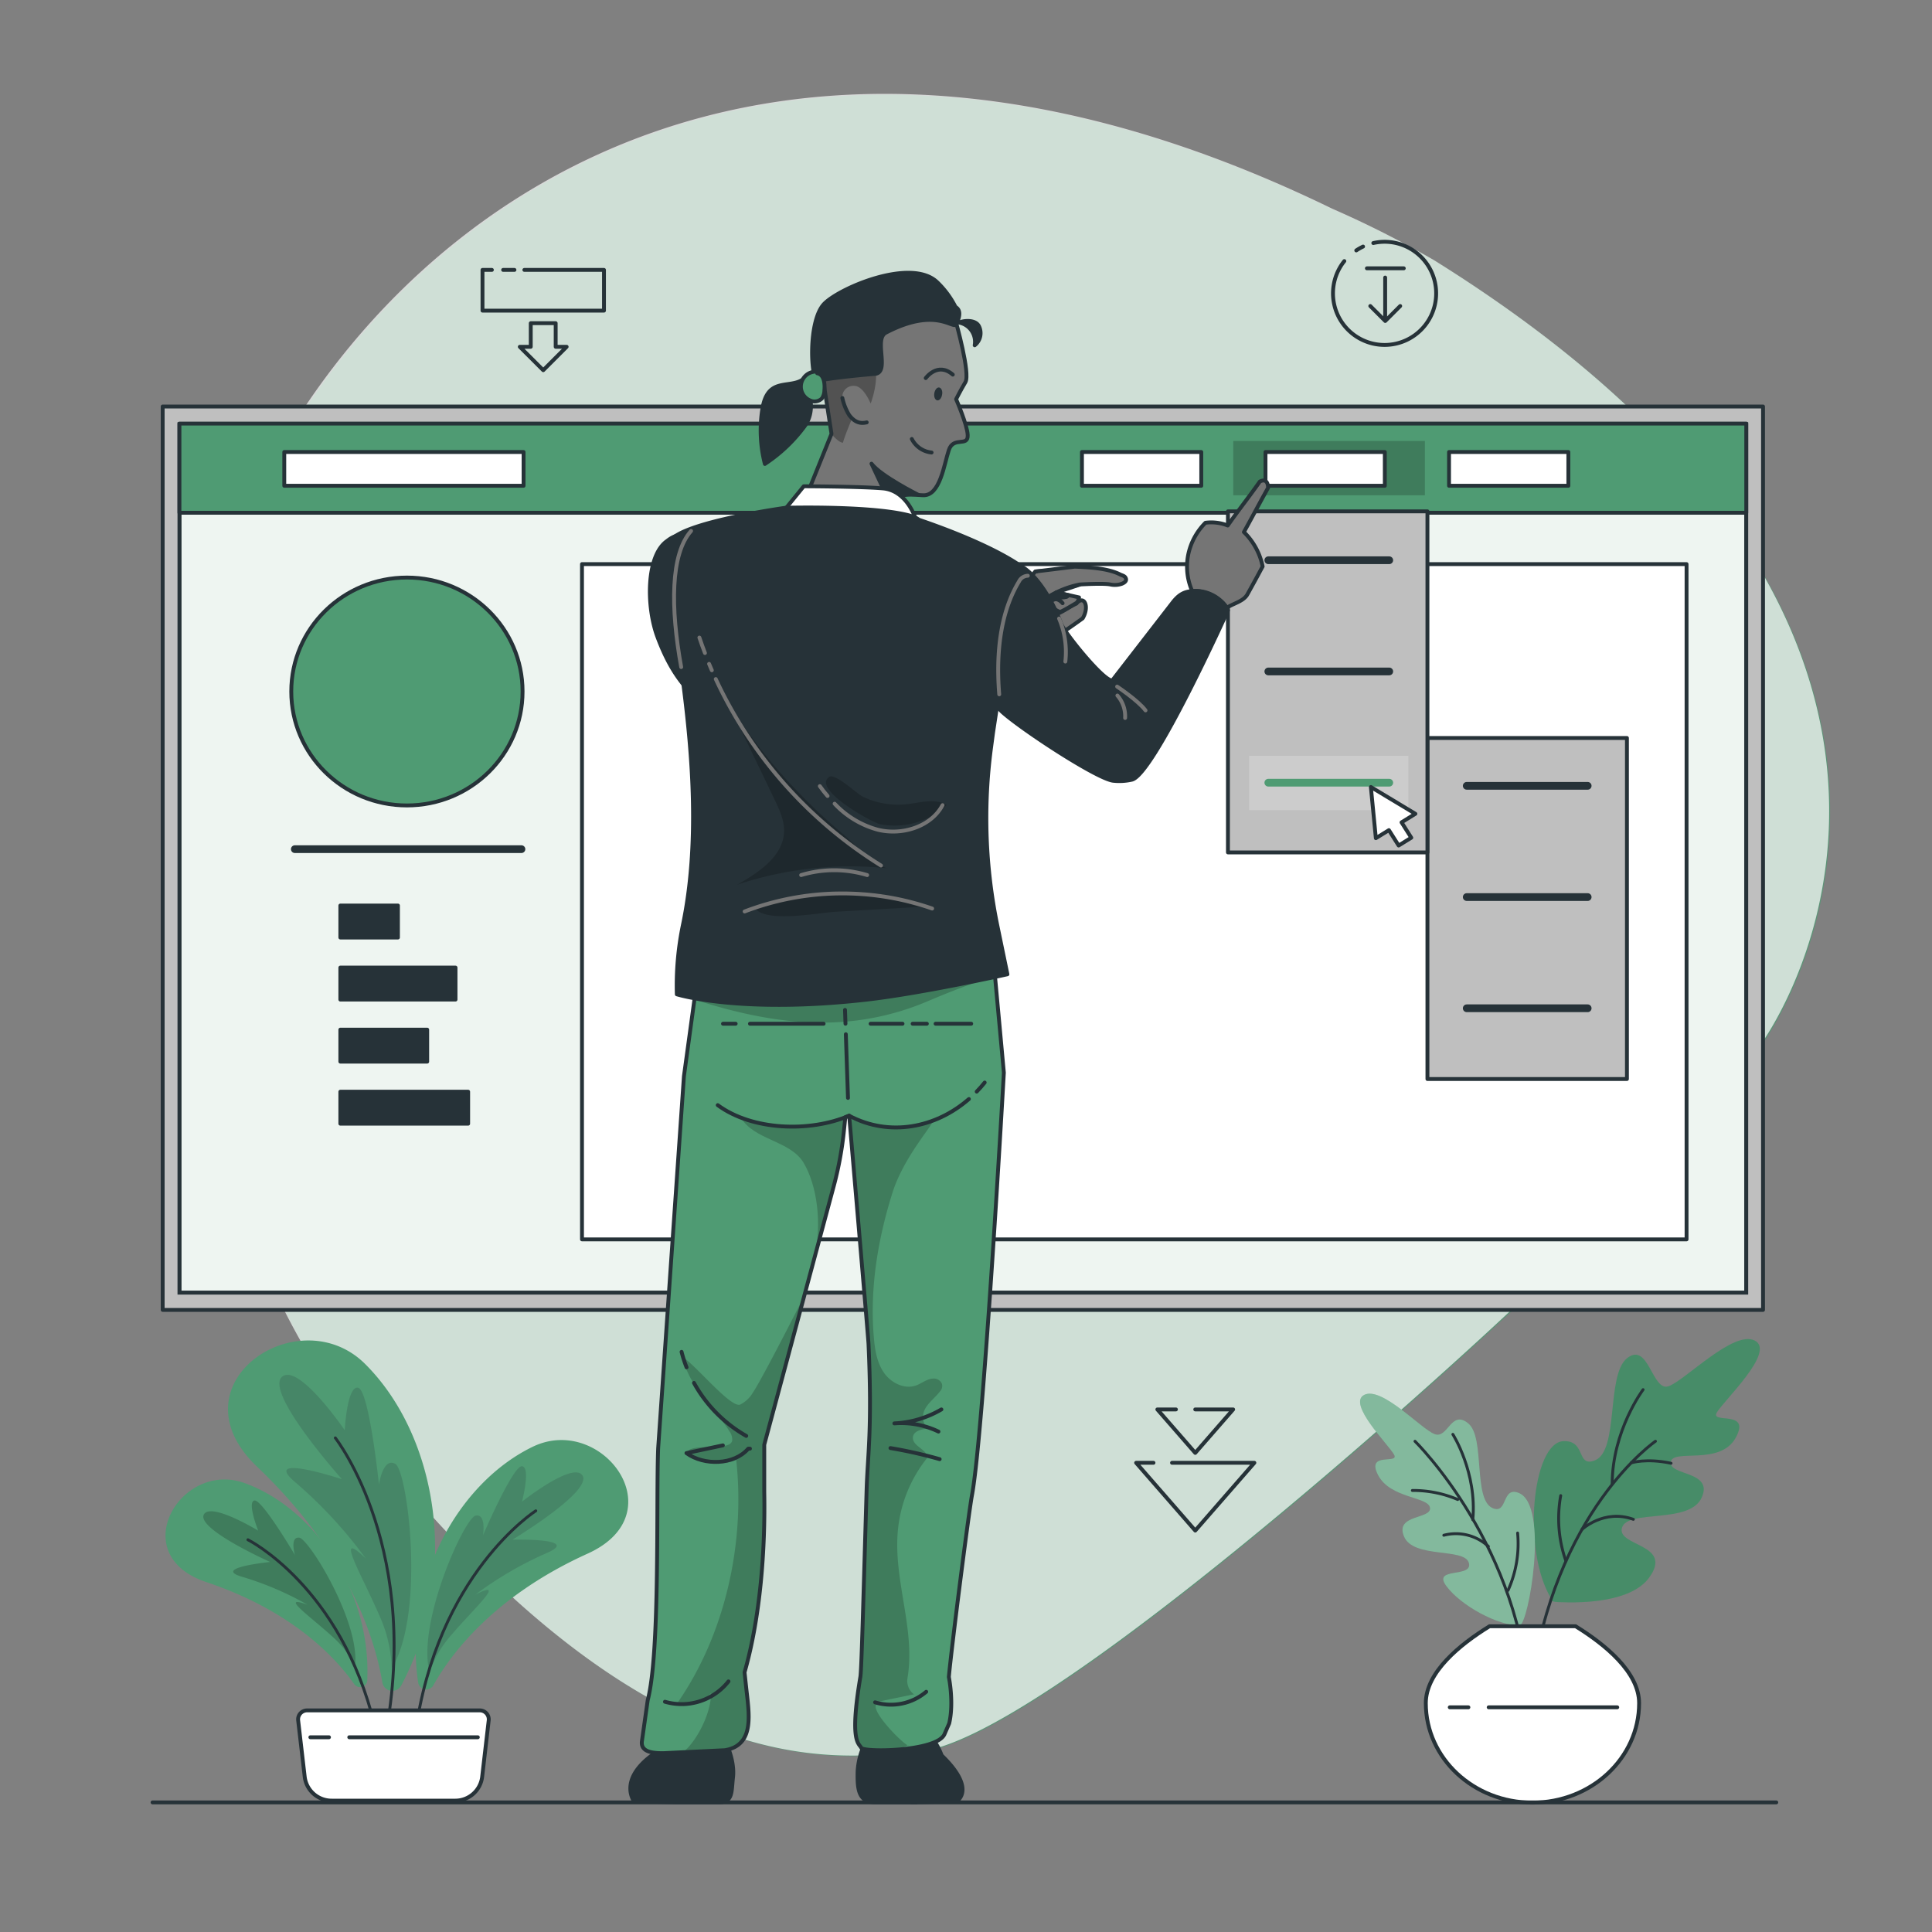 <svg xmlns="http://www.w3.org/2000/svg" xmlns:xlink="http://www.w3.org/1999/xlink" viewBox="0 0 500 500"><rect x="0" y="0" width="500" height="500" fill="#808080" stroke="none"/><defs><clipPath id="freepik--clip-path--inject-31"><rect x="46.44" y="109.77" width="405.49" height="224.77" style="fill:#4F9B73;stroke:#263238;stroke-miterlimit:10"></rect></clipPath><clipPath id="freepik--clip-path-2--inject-31"><path d="M266.93,168.72l-7.54-11.85c-14.07,5-30.57,8.29-45.09,11.69-6.48,1.52,6.93,25.65,10.77,24.55C241.12,188.52,254.25,179.69,266.93,168.72Z" style="fill:#263238;stroke:#263238;stroke-linecap:round;stroke-linejoin:round"></path></clipPath><clipPath id="freepik--clip-path-3--inject-31"><path d="M259.8,277.61s-5.22,93-8.24,109.26c-.92,5-5.34,39.77-6,47.14,0,0,1.36,6.59.09,12l-1.25,2.87c-2.13,4.45-20.88,4.66-21.51,3.45s-3.07-1.49-.22-18.4c.31-1.88.81-21.78,1.61-48.45.26-8.75,1.48-15.61.49-37.65,0-1-4.93-58.12-5-59.1l-1,.39c-.12,1.12-.22,2.19-.33,3.21a90.94,90.94,0,0,1-2.65,14.56l-18,67,0,12.18c.28,14.83-1,32.45-5.1,46.73l.4,3.72c.75,7,2.36,15.08-5.48,16.43l-16,.77c-2.66,0-5.68-.27-5.51-2.91L167.63,440c3.28-12.49,2.15-52.43,2.71-65.33L177,278.52l3.9-28.5,76.22-1.56Z" style="fill:#4F9B73;stroke:#263238;stroke-linecap:round;stroke-linejoin:round"></path></clipPath><clipPath id="freepik--clip-path-4--inject-31"><path d="M208.14,129.78l7.05-17.5-2.38-15.42L215.19,80l14.62-5.51,12.08-.1,4.3,3.67,1.16,5.11s3.83,13.49,2.5,15.73-2.41,4.41-2.41,4.41,2.9,6.63,3,9.29c.14,3.18-3.64.23-4.87,3.84s-2.24,12-6.74,11.73-6.91-.59-8,3.22-3.82,14.2-3.82,14.2Z" style="fill:#757575;stroke:#263238;stroke-linecap:round;stroke-linejoin:round"></path></clipPath><clipPath id="freepik--clip-path-5--inject-31"><path d="M257,189.61l-.5,3.75a137.85,137.85,0,0,0,1.67,46.46l2.55,12.32s-22,4.91-36.33,6.55c-32.8,3.76-49.23-1.36-49.23-1.36a77.2,77.2,0,0,1,1.55-17.82c8.8-41.8-7.53-93-3.25-99.52,3.19-4.89,29.82-8.58,29.82-8.58s24.54-.69,33.51,2.43l1.1.69c11.94,4.08,21.41,8.47,26.56,12.14l-1.89,4.71C262.49,153.69,257,189.61,257,189.61Z" style="fill:#263238;stroke:#263238;stroke-linecap:round;stroke-linejoin:round"></path></clipPath></defs><g id="freepik--background-simple--inject-31"><g style="opacity:0.7"><path d="M59.19,144.34c-8.93,24-12.59,48.18-13.33,71.16-.12,3.25-.16,6.47-.14,9.67a251.25,251.25,0,0,0,2.06,30.16,256.35,256.35,0,0,0,7.31,36A252.62,252.62,0,0,0,74.7,341a194.8,194.8,0,0,0,19.16,30c74.43,94.08,123.92,83.92,143.89,82.48,30.74-2.21,134.48-96,156.94-117.44s46.52-41.68,63.13-68.46S507,152.14,371.42,67.57A259.51,259.51,0,0,0,345,54.24C186.55-22.9,88.52,65.5,59.19,144.34Z" style="fill:#4F9B73"></path></g><g style="opacity:0.7"><path d="M58.94,144.12c-8.94,24-12.59,48.18-13.34,71.17-.11,3.24-.15,6.47-.13,9.67a249.18,249.18,0,0,0,2.06,30.15,257.46,257.46,0,0,0,26.91,85.71,195.08,195.08,0,0,0,19.17,30C168,464.94,217.52,454.77,237.5,453.33c30.73-2.21,134.48-96,156.94-117.44s46.52-41.68,63.13-68.45,49.21-115.51-86.4-200.08A261.72,261.72,0,0,0,344.76,54C186.3-23.11,88.27,65.29,58.94,144.12Z" style="fill:#fff"></path></g></g><g id="freepik--Plants--inject-31"><path d="M108.22,435.45a2.11,2.11,0,0,0,3.93.71c4.47-8,15.57-23.06,39.92-34.08,23-10.39,3.68-36.29-14.18-27.67C118.63,383.7,104.32,409.22,108.22,435.45Z" style="fill:#4F9B73"></path><path d="M111.15,432.73a28.82,28.82,0,0,1,5.53-9.45c6-7.07,14.74-14.85,6.37-10.61A93.52,93.52,0,0,1,141.31,402c9.55-4-8.68-3.54-8.68-3.54s21.29-12.83,18-16.77c-2.72-3.23-15.53,6.93-15.53,6.93s2.31-8.91,0-9.16S125,397.32,125,397.32s.92-5.68-1.93-5.07S107.89,419.86,111.15,432.73Z" style="fill:#263238;opacity:0.2"></path><path d="M95.05,434.83a1.86,1.86,0,0,1-3.39,1c-4.68-6.66-15.83-18.88-38.28-26.39-21.17-7.08-6.6-31.6,9.92-25.62C81.1,390.23,96.06,411.4,95.05,434.83Z" style="fill:#4F9B73"></path><path d="M91.87,431.14a24.77,24.77,0,0,0-5.71-7.47c-5.9-5.39-14.13-11.1-6.56-8.36a80.7,80.7,0,0,0-16.68-7.16c-8.55-2.37,7-3.91,7-3.91s-19.49-8.69-17.1-12.4c2-3,14,4.29,14,4.29s-2.92-7.35-1-7.8,10.51,14.12,10.51,14.12-1.4-4.74,1.09-4.51S93.27,419.84,91.87,431.14Z" style="opacity:0.2"></path><path d="M64.16,398.49s24.06,12,32.82,48.14" style="fill:none;stroke:#263238;stroke-linecap:round;stroke-linejoin:round;stroke-width:0.75px"></path><path d="M103.83,436.21a2.61,2.61,0,0,1-4.87-.76c-1.88-11.17-8.59-33.17-32.41-55.85-22.47-21.38,10.78-43.81,28-26.55C113.18,371.65,119.27,407.19,103.83,436.21Z" style="fill:#4F9B73"></path><path d="M101.39,431.74a35.82,35.82,0,0,0-3.08-13.36c-4.6-10.69-12.1-23.19-3.66-15.05a116.16,116.16,0,0,0-17.9-19.44c-10-8.23,11.74-1.08,11.74-1.08s-20.73-23.15-15.27-26.67c4.48-2.89,16,14,16,14s.58-11.54,3.44-11,5.42,25.08,5.42,25.08,1-7.15,4.21-5.38S110.15,417.48,101.39,431.74Z" style="fill:#263238;opacity:0.2"></path><path d="M86.78,372.13s23.11,29.35,12.36,80.12" style="fill:none;stroke:#263238;stroke-linecap:round;stroke-linejoin:round;stroke-width:0.75px"></path><path d="M138.66,391S113,407.34,107.44,448.94" style="fill:none;stroke:#263238;stroke-linecap:round;stroke-linejoin:round;stroke-width:0.75px"></path><path d="M117.86,466h-32a7,7,0,0,1-7-6.14l-1.7-14.65a2.32,2.32,0,0,1,2.32-2.56h44.68a2.32,2.32,0,0,1,2.32,2.56l-1.7,14.65A7,7,0,0,1,117.86,466Z" style="fill:#fff;stroke:#263238;stroke-miterlimit:10"></path><line x1="85.14" y1="449.6" x2="80.32" y2="449.6" style="fill:#fff;stroke:#263238;stroke-linecap:round;stroke-linejoin:round"></line><line x1="123.66" y1="449.6" x2="90.39" y2="449.6" style="fill:#fff;stroke:#263238;stroke-linecap:round;stroke-linejoin:round"></line><path d="M401.35,413.56c.09.16-.75.95,2,1.07,6.81.3,18.87-.12,23.42-6.31,6.49-8.83-8.42-8.06-7-12.94s17.47-.84,20.62-7.8-8.51-5.63-8-9.21,12.76,1.09,16.81-6.29-6.64-3.45-4.9-6.51,15.33-15.76,9.85-18.62S436,357.36,431.78,358.77s-5.13-11.64-10.67-7.29-2,24.07-8.41,26.49c-4.8,1.81-2.16-5.24-8.08-5C396.58,373.33,393.85,400.94,401.35,413.56Z" style="fill:#4F9B73"></path><g style="opacity:0.1"><path d="M401.35,413.56c.09.16-.75.95,2,1.07,6.81.3,18.87-.12,23.42-6.31,6.49-8.83-8.42-8.06-7-12.94s17.47-.84,20.62-7.8-8.51-5.63-8-9.21,12.76,1.09,16.81-6.29-6.64-3.45-4.9-6.51,15.33-15.76,9.85-18.62S436,357.36,431.78,358.77s-5.13-11.64-10.67-7.29-2,24.07-8.41,26.49c-4.8,1.81-2.16-5.24-8.08-5C396.58,373.33,393.85,400.94,401.35,413.56Z"></path></g><path d="M428.43,373S402,391.12,396.19,437.23" style="fill:none;stroke:#263238;stroke-linecap:round;stroke-linejoin:round;stroke-width:0.75px"></path><path d="M432.47,378.69c-6.39-1.37-10.3-.11-10.3-.11" style="fill:none;stroke:#263238;stroke-linecap:round;stroke-linejoin:round;stroke-width:0.75px"></path><path d="M425.23,359.64s-8,10.63-8,24.49" style="fill:none;stroke:#263238;stroke-linecap:round;stroke-linejoin:round;stroke-width:0.75px"></path><path d="M409.39,395.83s5.73-5.38,13.32-2.63" style="fill:none;stroke:#263238;stroke-linecap:round;stroke-linejoin:round;stroke-width:0.75px"></path><path d="M405.26,404a33.15,33.15,0,0,1-1.35-16.93" style="fill:none;stroke:#263238;stroke-linecap:round;stroke-linejoin:round;stroke-width:0.75px"></path><path d="M393.27,420.65c-5.61.11-15.19-5.1-18.95-10.17s6.92-2,5.82-6-14.34-1.05-16.78-6.83,7.11-4.45,6.73-7.41-10.27-2.36-13.45-8.5,5.53-2.7,4.16-5.25-12.27-13.27-7.71-15.51,14.79,8.94,18.22,10.18,4.22-6.47,8.68-2.78,1.12,19.82,6.37,21.95c3.9,1.58,2.24-5.8,6.74-3.94C401,389.66,395.55,420.61,393.27,420.65Z" style="fill:#4F9B73"></path><g style="opacity:0.3"><path d="M393.27,420.65c-5.61.11-15.19-5.1-18.95-10.17s6.92-2,5.82-6-14.34-1.05-16.78-6.83,7.11-4.45,6.73-7.41-10.27-2.36-13.45-8.5,5.53-2.7,4.16-5.25-12.27-13.27-7.71-15.51,14.79,8.94,18.22,10.18,4.22-6.47,8.68-2.78,1.12,19.82,6.37,21.95c3.9,1.58,2.24-5.8,6.74-3.94C401,389.66,395.55,420.61,393.27,420.65Z" style="fill:#fff"></path></g><path d="M366.2,373s28,27.43,29.58,68.43" style="fill:none;stroke:#263238;stroke-linecap:round;stroke-linejoin:round;stroke-width:0.75px"></path><path d="M365.52,385.73a29.53,29.53,0,0,1,11.73,2.34l0,0" style="fill:none;stroke:#263238;stroke-linecap:round;stroke-linejoin:round;stroke-width:0.75px"></path><path d="M376,371.21s6.29,9.88,5.16,22.08" style="fill:none;stroke:#263238;stroke-linecap:round;stroke-linejoin:round;stroke-width:0.75px"></path><path d="M385.19,400.2a12.4,12.4,0,0,0-11.53-2.88" style="fill:none;stroke:#263238;stroke-linecap:round;stroke-linejoin:round;stroke-width:0.75px"></path><path d="M390.28,411.58a29.36,29.36,0,0,0,2.48-14.83" style="fill:none;stroke:#263238;stroke-linecap:round;stroke-linejoin:round;stroke-width:0.75px"></path><path d="M369,440.78c0,14.23,12.35,25.74,27.58,25.74S424.2,455,424.2,440.78c0-8-8.78-15.18-16.43-19.9h-22.3C377.82,425.6,369,432.77,369,440.78Z" style="fill:#fff;stroke:#263238;stroke-miterlimit:10"></path><line x1="380.02" y1="441.85" x2="375.2" y2="441.85" style="fill:#fff;stroke:#263238;stroke-linecap:round;stroke-linejoin:round"></line><line x1="418.54" y1="441.85" x2="385.27" y2="441.85" style="fill:#fff;stroke:#263238;stroke-linecap:round;stroke-linejoin:round"></line></g><g id="freepik--Icons--inject-31"><line x1="358.48" y1="82.37" x2="358.48" y2="71.83" style="fill:none;stroke:#263238;stroke-linecap:round;stroke-linejoin:round"></line><polyline points="362.37 79.2 358.5 83.07 354.63 79.2" style="fill:none;stroke:#263238;stroke-linecap:round;stroke-linejoin:round"></polyline><line x1="363.3" y1="69.44" x2="353.75" y2="69.44" style="fill:none;stroke:#263238;stroke-linecap:round;stroke-linejoin:round"></line><path d="M355.41,62.9a13.68,13.68,0,0,1,2.95-.33,13.35,13.35,0,1,1-10.45,5" style="fill:none;stroke:#263238;stroke-linecap:round;stroke-linejoin:round"></path><path d="M351,64.81a14.44,14.44,0,0,1,1.76-1" style="fill:none;stroke:#263238;stroke-linecap:round;stroke-linejoin:round"></path><polyline points="135.7 69.85 156.31 69.85 156.31 80.39 124.87 80.39 124.87 69.85 127.3 69.85" style="fill:none;stroke:#263238;stroke-linecap:round;stroke-linejoin:round"></polyline><line x1="130.21" y1="69.85" x2="133.14" y2="69.85" style="fill:none;stroke:#263238;stroke-linecap:round;stroke-linejoin:round"></line><polygon points="146.65 89.75 140.59 95.81 134.52 89.75 137.36 89.75 137.36 83.64 143.81 83.64 143.81 89.75 146.65 89.75" style="fill:none;stroke:#263238;stroke-linecap:round;stroke-linejoin:round"></polygon><polyline points="303.32 378.57 324.63 378.57 309.33 396.11 294.03 378.57 298.52 378.57" style="fill:none;stroke:#263238;stroke-linecap:round;stroke-linejoin:round"></polyline><polyline points="309.33 364.76 319.14 364.76 309.33 376.01 299.52 364.76 304.33 364.76" style="fill:none;stroke:#263238;stroke-linecap:round;stroke-linejoin:round"></polyline></g><g id="freepik--Screen--inject-31"><rect x="42.1" y="105.2" width="414.17" height="233.8" style="fill:#bfbfbf;stroke:#263238;stroke-linecap:round;stroke-linejoin:round"></rect><rect x="46.44" y="109.77" width="405.49" height="224.77" style="fill:#4F9B73"></rect><g style="clip-path:url(#freepik--clip-path--inject-31)"><rect x="46.44" y="109.77" width="405.49" height="224.77" style="fill:#fff;stroke:#263238;stroke-miterlimit:10;opacity:0.9"></rect></g><rect x="46.44" y="109.77" width="405.49" height="224.77" style="fill:none;stroke:#263238;stroke-miterlimit:10"></rect><rect x="46.44" y="109.62" width="405.49" height="23.08" style="fill:#4F9B73;stroke:#263238;stroke-linecap:round;stroke-linejoin:round"></rect><rect x="319.17" y="114.12" width="49.59" height="14.06" style="opacity:0.2"></rect><rect x="327.51" y="116.98" width="30.88" height="8.74" style="fill:#fff;stroke:#263238;stroke-linecap:round;stroke-linejoin:round"></rect><rect x="73.57" y="116.98" width="61.93" height="8.74" style="fill:#fff;stroke:#263238;stroke-linecap:round;stroke-linejoin:round"></rect><rect x="280.01" y="116.98" width="30.88" height="8.74" style="fill:#fff;stroke:#263238;stroke-linecap:round;stroke-linejoin:round"></rect><rect x="375.01" y="116.98" width="30.88" height="8.74" style="fill:#fff;stroke:#263238;stroke-linecap:round;stroke-linejoin:round"></rect><ellipse cx="105.31" cy="178.96" rx="29.93" ry="29.49" style="fill:#4F9B73;stroke:#263238;stroke-linecap:round;stroke-linejoin:round"></ellipse><line x1="76.3" y1="219.76" x2="134.95" y2="219.76" style="fill:#fff;stroke:#263238;stroke-linecap:round;stroke-linejoin:round;stroke-width:2px"></line><rect x="88.08" y="234.35" width="14.91" height="8.28" style="fill:#263238;stroke:#263238;stroke-linecap:round;stroke-linejoin:round"></rect><rect x="88.08" y="250.41" width="29.81" height="8.28" style="fill:#263238;stroke:#263238;stroke-linecap:round;stroke-linejoin:round"></rect><rect x="88.08" y="266.47" width="22.48" height="8.28" style="fill:#263238;stroke:#263238;stroke-linecap:round;stroke-linejoin:round"></rect><rect x="88.08" y="282.53" width="33.08" height="8.28" style="fill:#263238;stroke:#263238;stroke-linecap:round;stroke-linejoin:round"></rect><rect x="150.62" y="145.99" width="285.86" height="174.76" style="fill:#fff;stroke:#263238;stroke-linecap:round;stroke-linejoin:round"></rect></g><g id="freepik--dropdown-menu--inject-31"><rect x="369.42" y="190.99" width="51.63" height="88.26" style="fill:#bfbfbf;stroke:#263238;stroke-linecap:round;stroke-linejoin:round"></rect><line x1="379.59" y1="203.37" x2="410.89" y2="203.37" style="fill:#fff;stroke:#263238;stroke-linecap:round;stroke-linejoin:round;stroke-width:2px"></line><line x1="379.59" y1="232.16" x2="410.89" y2="232.16" style="fill:#fff;stroke:#263238;stroke-linecap:round;stroke-linejoin:round;stroke-width:2px"></line><line x1="379.59" y1="260.94" x2="410.89" y2="260.94" style="fill:#fff;stroke:#263238;stroke-linecap:round;stroke-linejoin:round;stroke-width:2px"></line><rect x="317.79" y="132.34" width="51.63" height="88.26" style="fill:#bfbfbf;stroke:#263238;stroke-linecap:round;stroke-linejoin:round"></rect><rect x="323.26" y="195.6" width="41.23" height="14.06" style="fill:#fff;opacity:0.2"></rect><line x1="328.24" y1="144.99" x2="359.54" y2="144.99" style="fill:#fff;stroke:#263238;stroke-linecap:round;stroke-linejoin:round;stroke-width:2px"></line><line x1="328.24" y1="173.77" x2="359.54" y2="173.77" style="fill:#fff;stroke:#263238;stroke-linecap:round;stroke-linejoin:round;stroke-width:2px"></line><line x1="328.24" y1="202.56" x2="359.54" y2="202.56" style="fill:none;stroke:#4F9B73;stroke-linecap:round;stroke-linejoin:round;stroke-width:2px"></line><polygon points="366.3 210.61 362.72 212.82 365.24 216.8 361.97 218.82 359.45 214.84 356.07 216.92 354.78 203.68 366.3 210.61" style="fill:#fff;stroke:#263238;stroke-linecap:round;stroke-linejoin:round"></polygon></g><g id="freepik--Character--inject-31"><path d="M248.56,225.24l3.56-13.4c-10.93-7.54-22.08-18-32.21-27a112.21,112.21,0,0,1-12.38-13.57l-16.89-20.63c-3-3.7-10.41-16.78-18-10.69-5.46,3.74-5.51,17-2.49,25,3.18,8.45,6.9,13.63,13.46,18.82s23.41,22.88,26.22,25.1C221.62,218.25,234.52,222.6,248.56,225.24Z" style="fill:#263238"></path><path d="M248.56,225.24l3.56-13.4c-10.93-7.54-22.08-18-32.21-27a112.21,112.21,0,0,1-12.38-13.57l-16.89-20.63c-3-3.7-10.41-16.78-18-10.69-5.46,3.74-5.51,17-2.49,25,3.18,8.45,6.9,13.63,13.46,18.82s23.41,22.88,26.22,25.1C221.62,218.25,234.52,222.6,248.56,225.24Z" style="fill:none;stroke:#263238;stroke-linecap:round;stroke-linejoin:round;stroke-width:0.921px"></path><path d="M271.72,154.26l-.29,1.53c0-.12,1.49-1,2.25-.63a6.12,6.12,0,0,1,1.33,1l1.6-2.12-3.22-.7Z" style="fill:#263238;stroke:#263238;stroke-linecap:round;stroke-linejoin:round"></path><path d="M273.39,153.31l-1.67.95a10.53,10.53,0,0,0-.36,2.61c.05.92,1.59,1.57,2.43,1.94,1.36-.57,3.41-2,4.77-2.6,2-2.38,3.48.74,1.64,3.81,0,0-4.93,3.62-8.42,5.65a59,59,0,0,0-7.09,1.46c-1.27-2.22-4.9-7.15-4.9-7.15,1.62-1.14,5.91-9.44,8.16-12.1l6.95-.42c2.06-.14,2.65,1.59,4.5,3.86Z" style="fill:#757575;stroke:#263238;stroke-linecap:round;stroke-linejoin:round"></path><path d="M268.33,147.86l9.79-1.2c4.72.17,8.9.56,11.75,2,.49.25,1.1.34,1.39.8.49.77-.1,1.29-.95,1.63a5.51,5.51,0,0,1-2.93.18c-1.8-.39-8,0-8,0a24.93,24.93,0,0,0-7.68,2.94" style="fill:#757575;stroke:#263238;stroke-linecap:round;stroke-linejoin:round"></path><path d="M279.26,154.61a2.28,2.28,0,0,1-.66,1.41c-1.28.76-2.9,1.75-4.25,2.37a8.52,8.52,0,0,1-2.24-1.34l-.74-.63c.11-.57,1.06-1.19,1.63-1.31,1-.21,2,1,2,1-.67-.76-.4-.46-.4-.46-.2-.1-.33-.25-.53-.35a1.48,1.48,0,0,1,.46-.75,2.74,2.74,0,0,0,1.72-.21c-.82.63-2.13-.47-2.87-1.05Z" style="fill:#757575;stroke:#263238;stroke-linecap:round;stroke-linejoin:round"></path><path d="M266.93,168.72l-7.54-11.85c-14.07,5-30.57,8.29-45.09,11.69-6.48,1.52,6.93,25.65,10.77,24.55C241.12,188.52,254.25,179.69,266.93,168.72Z" style="fill:#263238"></path><g style="clip-path:url(#freepik--clip-path-2--inject-31)"><path d="M214.3,168.56a76.5,76.5,0,0,1-8.23,1.42l15.68,23.83c1.56-.29,2.71-.53,3.32-.7,16.05-4.59,29.18-13.42,41.86-24.39l-7.54-11.85C245.32,161.88,228.82,165.16,214.3,168.56Z" style="stroke:#263238;stroke-linecap:round;stroke-linejoin:round;opacity:0.4"></path></g><path d="M266.93,168.72l-7.54-11.85c-14.07,5-30.57,8.29-45.09,11.69-6.48,1.52,6.93,25.65,10.77,24.55C241.12,188.52,254.25,179.69,266.93,168.72Z" style="fill:none;stroke:#263238;stroke-linecap:round;stroke-linejoin:round"></path><path d="M164.07,466.13l11.12.31.62,0H186c3.74,0,3.27-2.72,3.7-6.42.52-4.51-1.91-9.18-1.91-9.18H170.65a17.73,17.73,0,0,0-1.54,3.14C159.9,460.57,164.07,466.13,164.07,466.13Z" style="fill:#263238;stroke:#263238;stroke-linecap:round;stroke-linejoin:round"></path><path d="M247.63,466.13l-10.5.3h0l-1.22,0h-9.42c-4.43,0-4.63-3.56-4.54-8a18.91,18.91,0,0,1,2.09-7.63h17.91a17.7,17.7,0,0,1,1.76,3.51C252.83,463.1,247.63,466.13,247.63,466.13Z" style="fill:#263238;stroke:#263238;stroke-linecap:round;stroke-linejoin:round"></path><path d="M237.11,466.43l-.73,0h-.49Z" style="fill:#263238;stroke:#263238;stroke-linecap:round;stroke-linejoin:round"></path><path d="M259.8,277.61s-5.22,93-8.24,109.26c-.92,5-5.34,39.77-6,47.14,0,0,1.36,6.59.09,12l-1.25,2.87c-2.13,4.45-20.88,4.66-21.51,3.45s-3.07-1.49-.22-18.4c.31-1.88.81-21.78,1.61-48.45.26-8.75,1.48-15.61.49-37.65,0-1-4.93-58.12-5-59.1l-1,.39c-.12,1.12-.22,2.19-.33,3.21a90.94,90.94,0,0,1-2.65,14.56l-18,67,0,12.18c.28,14.83-1,32.45-5.1,46.73l.4,3.72c.75,7,2.36,15.08-5.48,16.43l-16,.77c-2.66,0-5.68-.27-5.51-2.91L167.63,440c3.28-12.49,2.15-52.43,2.71-65.33L177,278.52l3.9-28.5,76.22-1.56Z" style="fill:#4F9B73"></path><g style="clip-path:url(#freepik--clip-path-3--inject-31)"><path d="M218.58,264.42c-12.37,1-25.29-1.26-39.63-6a2,2,0,0,1-.55-.37s29.35,1.85,79.58-5.48c0,0-5.84,1.41-17.73,6.48a68.86,68.86,0,0,1-21.67,5.37" style="opacity:0.2"></path><path d="M191.72,289.19c3.38,5.92,12.8,5.91,16.27,11.77,3.31,5.58,5,15.51,2.59,25.38l3.06-11.43c3.51-6,2.69-10.07,4-16.77.2-1,.75-7.66,1.09-9,0,0-9,2.33-9.75,2.36C201.57,291.78,198.56,290.89,191.72,289.19Z" style="opacity:0.2"></path><path d="M226.13,345.87c.26,3.24.75,6.59,2.56,9.28s5.32,4.49,8.37,3.41c1.48-.53,2.72-1.66,4.33-1.78a2.31,2.31,0,0,1,2.34,1.23,2,2,0,0,1-.48,2.1c-1.21,1.6-2.94,2.81-3.88,4.58s-.58,4.52,1.36,5.06c-1.94-.06-4.6.56-4.47,2.49.13,2.2,4,3,3.65,5.13a35.17,35.17,0,0,0-7.37,17.22c-1.83,13.52,4.51,26.52,2.33,39.63a4.31,4.31,0,0,0,2.89,4.9,3.34,3.34,0,0,0,.43.1,36.66,36.66,0,0,1-11.39,1.84c-1.68,1.94,8.36,11.73,8.35,10.56,0-.14-4.56,2.17-4.7,2.15-5.68-.93-7.74,1.58-12.08-4a9.49,9.49,0,0,1-1.83-4.17c-8.94-51.24,5.73-113.21,3.75-156,.08.4,12,4.63,20.62.69,2.39-1.08-6.76,8.19-9.95,18.42C227.2,320.67,225.09,333.3,226.13,345.87Z" style="opacity:0.2"></path><path d="M194.86,360.38a8,8,0,0,1-3.31,3.13c-2.55,1-12.57-11.5-15.16-12.39,3.21,9.95,9.25,14.05,12.36,19.26a3.66,3.66,0,0,1,.74,2.45c-.57,3-10.89.31-11.8,3.23,2.26,2.1,10.25,3.36,12.84,1.69,2.38,21.66-2.89,45.39-15.4,63.24,3.06,1.34,6.38-.54,8.88-2.76.07,5-3.7,12.63-7.57,15.54,4.62,1,13.3-.61,16.32-4.25,4-4.84.91-12.07,1.29-18.34.19-3.19,1.34-6.23,2.29-9.27a80.58,80.58,0,0,0,2.82-35.75c-.6-4.06-1.51-8.14-1.21-12.24s1.86-8.21,3.3-12.17c1.16-3.2,10.5-26.41,6.9-26.36C208.15,335.39,197.19,357,194.86,360.38Z" style="opacity:0.2"></path></g><path d="M259.8,277.61s-5.22,93-8.24,109.26c-.92,5-5.34,39.77-6,47.14,0,0,1.36,6.59.09,12l-1.25,2.87c-2.13,4.45-20.88,4.66-21.51,3.45s-3.07-1.49-.22-18.4c.31-1.88.81-21.78,1.61-48.45.26-8.75,1.48-15.61.49-37.65,0-1-4.93-58.12-5-59.1l-1,.39c-.12,1.12-.22,2.19-.33,3.21a90.94,90.94,0,0,1-2.65,14.56l-18,67,0,12.18c.28,14.83-1,32.45-5.1,46.73l.4,3.72c.75,7,2.36,15.08-5.48,16.43l-16,.77c-2.66,0-5.68-.27-5.51-2.91L167.63,440c3.28-12.49,2.15-52.43,2.71-65.33L177,278.52l3.9-28.5,76.22-1.56Z" style="fill:none;stroke:#263238;stroke-linecap:round;stroke-linejoin:round"></path><path d="M208.14,129.78l7.05-17.5-2.38-15.42L215.19,80l14.62-5.51,12.08-.1,4.3,3.67,1.16,5.11s3.83,13.49,2.5,15.73-2.41,4.41-2.41,4.41,2.9,6.63,3,9.29c.14,3.18-3.64.23-4.87,3.84s-2.24,12-6.74,11.73-6.91-.59-8,3.22-3.82,14.2-3.82,14.2Z" style="fill:#757575"></path><g style="clip-path:url(#freepik--clip-path-4--inject-31)"><path d="M226.48,90.45c-.24,3.85,1.32,7-1.15,14,0,0-1.83-4.53-4.17-4.58A2.87,2.87,0,0,0,218,103c0,1.93.81,4.33,2.53,5.27,0,0-1.94,4.56-2.37,6.3-1.14,0-3-2.27-3-2.27L213,97.85A65,65,0,0,1,226.48,90.45Z" style="opacity:0.3"></path></g><path d="M208.14,129.78l7.05-17.5-2.38-15.42L215.19,80l14.62-5.51,12.08-.1,4.3,3.67,1.16,5.11s3.83,13.49,2.5,15.73-2.41,4.41-2.41,4.41,2.9,6.63,3,9.29c.14,3.18-3.64.23-4.87,3.84s-2.24,12-6.74,11.73-6.91-.59-8,3.22-3.82,14.2-3.82,14.2Z" style="fill:none;stroke:#263238;stroke-linecap:round;stroke-linejoin:round"></path><path d="M243.82,102.09c-.13.92-.69,1.61-1.25,1.53s-.92-.89-.78-1.81.69-1.61,1.25-1.53S244,101.17,243.82,102.09Z" style="fill:#263238"></path><path d="M239.58,97.85s3.08-4.3,7-.9" style="fill:none;stroke:#263238;stroke-linecap:round;stroke-linejoin:round"></path><path d="M241.09,117.11a6.44,6.44,0,0,1-5.11-3.5" style="fill:none;stroke:#263238;stroke-linecap:round;stroke-linejoin:round"></path><path d="M237.54,128s-9.56-4.78-12-8l5.35,11.36S231.5,126.09,237.54,128Z" style="fill:#263238;stroke:#263238;stroke-linecap:round;stroke-linejoin:round"></path><path d="M203.37,131.55s5.39-.19,13.93.18a191,191,0,0,1,19.52,2.17s-2.22-7-8.37-7.51-20.44-.54-20.44-.54Z" style="fill:#fff;stroke:#263238;stroke-linecap:round;stroke-linejoin:round"></path><path d="M257,189.61l-.5,3.75a137.85,137.85,0,0,0,1.67,46.46l2.55,12.32s-22,4.91-36.33,6.55c-32.8,3.76-49.23-1.36-49.23-1.36a77.2,77.2,0,0,1,1.55-17.82c8.8-41.8-7.53-93-3.25-99.52,3.19-4.89,29.82-8.58,29.82-8.58s24.54-.69,33.51,2.43l1.1.69c11.94,4.08,21.41,8.47,26.56,12.14l-1.89,4.71C262.49,153.69,257,189.61,257,189.61Z" style="fill:#263238"></path><g style="clip-path:url(#freepik--clip-path-5--inject-31)"><path d="M171.41,202.7s3.93,13.15-.14,22.31l6.51,2s1.48-11.06.57-20Z" style="fill:#4F9B73"></path><path d="M171.41,202.7s3.93,13.15-.14,22.31l6.51,2s1.48-11.06.57-20Z" style="fill:#fff;opacity:0.6"></path><g style="opacity:0.2"><path d="M200.49,207c1.23,2.57,2.48,5.26,2.43,8.11-.13,6.41-6.52,10.7-12.18,13.86a93.15,93.15,0,0,1,39.19-4.24c-3.37-.36-9.35-6.87-11.9-9a147.52,147.52,0,0,1-11.54-10.82,132.73,132.73,0,0,1-18.2-23.45C192.28,190,196.42,198.48,200.49,207Z"></path></g><g style="opacity:0.2"><path d="M227.81,213.31A19.75,19.75,0,0,0,245,208.36c-2.92-1.85-6.73-.66-10.18-.24a21.24,21.24,0,0,1-11.51-1.93c-1.5-.72-7.19-6.19-8.71-5.13C210.05,204.19,225.64,212.88,227.81,213.31Z"></path></g><g style="opacity:0.2"><path d="M239,234.65c-2.64.15-7-2.44-9.79-3a54.59,54.59,0,0,0-10.67-1,76,76,0,0,0-23.16,4.32c2.55,4,16.62,1.23,20.81,1Z"></path></g></g><path d="M257,189.61l-.5,3.75a137.85,137.85,0,0,0,1.67,46.46l2.55,12.32s-22,4.91-36.33,6.55c-32.8,3.76-49.23-1.36-49.23-1.36a77.2,77.2,0,0,1,1.55-17.82c8.8-41.8-7.53-93-3.25-99.52,3.19-4.89,29.82-8.58,29.82-8.58s24.54-.69,33.51,2.43l1.1.69c11.94,4.08,21.41,8.47,26.56,12.14l-1.89,4.71C262.49,153.69,257,189.61,257,189.61Z" style="fill:none;stroke:#263238;stroke-linecap:round;stroke-linejoin:round"></path><path d="M185.24,175.74A112.71,112.71,0,0,0,228,224" style="fill:none;stroke:#757575;stroke-linecap:round;stroke-linejoin:round"></path><path d="M183.51,171.81c.34.84.35.84.71,1.66" style="fill:none;stroke:#757575;stroke-linecap:round;stroke-linejoin:round"></path><path d="M181,165c.45,1.34.93,2.67,1.44,4" style="fill:none;stroke:#757575;stroke-linecap:round;stroke-linejoin:round"></path><path d="M216,208a23.89,23.89,0,0,0,11.2,6.74c6.25,1.54,13.73-.75,16.73-6.37" style="fill:none;stroke:#757575;stroke-linecap:round;stroke-linejoin:round"></path><path d="M212.17,203.45c.62.87,1.27,1.72,2,2.55" style="fill:none;stroke:#757575;stroke-linecap:round;stroke-linejoin:round"></path><path d="M192.71,235.89a70.89,70.89,0,0,1,48.53-.76" style="fill:none;stroke:#757575;stroke-linecap:round;stroke-linejoin:round"></path><path d="M207.34,226.47a29.66,29.66,0,0,1,17.08,0" style="fill:none;stroke:#757575;stroke-linecap:round;stroke-linejoin:round"></path><path d="M227,136.73a86,86,0,0,1,26.49,4.32" style="fill:none;stroke:#263238;stroke-linecap:round;stroke-linejoin:round"></path><path d="M218,103a14.24,14.24,0,0,0,1.76,4.41c1.51,2,3,2.27,4.54,1.9" style="fill:none;stroke:#263238;stroke-linecap:round;stroke-linejoin:round"></path><path d="M248.15,83.47a5.06,5.06,0,0,1,4.1,5.89,4,4,0,0,0,1.07-5C252.47,82.81,249.86,82.83,248.15,83.47Z" style="fill:#263238;stroke:#263238;stroke-linecap:round;stroke-linejoin:round"></path><path d="M247.29,79.44a23.55,23.55,0,0,0-4.69-6.36c-6.62-6.49-25,1.3-29.2,5.44-4.42,4.31-3.62,20.38-1.68,20,5.17-1,15-1.79,15-1.79,3.48-.82-.6-9,2.56-10.64,13.17-6.87,17.44-.63,18.22-2.23S248.84,80.34,247.29,79.44Z" style="fill:#263238;stroke:#263238;stroke-linecap:round;stroke-linejoin:round"></path><path d="M207.77,98.21c-2.26,1.57-5.58.82-7.84,2.39-1.73,1.2-2.35,3.41-2.67,5.47a34.88,34.88,0,0,0,.69,14,40.43,40.43,0,0,0,10.34-9.82C210.84,106.68,210.07,101.92,207.77,98.21Z" style="fill:#263238;stroke:#263238;stroke-linecap:round;stroke-linejoin:round"></path><path d="M210.82,96.19a3.88,3.88,0,0,0-1.25,7.41,2.72,2.72,0,0,0,3.14-.48,3.78,3.78,0,0,0,.64-2.11c.17-1.75-.1-4.12-1.86-4.41" style="fill:#4F9B73;stroke:#263238;stroke-linecap:round;stroke-linejoin:round"></path><path d="M317.5,157.29c1.77-1.18,4.34-1.65,5.35-3.51q2-3.59,3.92-7.18a17.16,17.16,0,0,0-4.85-8.9c2.57-4.64,3.67-6.8,6.25-11.44,0-1.76-.88-2.3-2.13-1.63-3,4.26-5.31,7.11-8.31,11.37a11.66,11.66,0,0,0-5.76-.71,16.39,16.39,0,0,0-4.18,7.11,15.65,15.65,0,0,0,.74,10.55A9.79,9.79,0,0,1,317.5,157.29Z" style="fill:#757575;stroke:#263238;stroke-linecap:round;stroke-linejoin:round"></path><path d="M255.88,174.81a11.1,11.1,0,0,0,3.76,9.69c5.47,4.76,24.33,17.09,28.45,17.56a14.69,14.69,0,0,0,4.81-.27c5.65-1.2,24.9-43.84,24.9-43.84-1-2.7-5.32-4.92-8.25-5s-4.48.85-6.23,3.17c-.13.18-15.49,20-15.49,20-2.39,0-12.38-12.47-13.2-14.69-2.42-6.59-6.51-12.65-10.15-14.77C264.48,146.67,259.1,147.41,255.88,174.81Z" style="fill:#263238;stroke:#263238;stroke-linecap:round;stroke-linejoin:round"></path><path d="M289.11,177.69s5.45,3.63,7.35,6.16" style="fill:none;stroke:#757575;stroke-linecap:round;stroke-linejoin:round"></path><path d="M289.18,180a8.17,8.17,0,0,1,2,5.81" style="fill:none;stroke:#757575;stroke-linecap:round;stroke-linejoin:round"></path><path d="M274.09,160.08a22.1,22.1,0,0,1,1.62,11.13" style="fill:none;stroke:#757575;stroke-linecap:round;stroke-linejoin:round"></path><path d="M243.63,364.76a26.51,26.51,0,0,1-12.17,3.61,22.34,22.34,0,0,1,11.41,2.12" style="fill:none;stroke:#263238;stroke-linecap:round;stroke-linejoin:round"></path><path d="M230.45,374.76a117.69,117.69,0,0,1,12.73,2.87" style="fill:none;stroke:#263238;stroke-linecap:round;stroke-linejoin:round"></path><path d="M250.75,284.43c-8.61,7.5-20.59,9.84-31,4.32-10.21,4.35-25.05,3.85-34-2.74" style="fill:none;stroke:#263238;stroke-linecap:round;stroke-linejoin:round"></path><path d="M254.84,280.16c-.66.82-1.35,1.61-2.07,2.35" style="fill:none;stroke:#263238;stroke-linecap:round;stroke-linejoin:round"></path><line x1="233.57" y1="264.94" x2="225.31" y2="264.94" style="fill:none;stroke:#263238;stroke-linecap:round;stroke-linejoin:round"></line><line x1="239.87" y1="264.94" x2="236.19" y2="264.94" style="fill:none;stroke:#263238;stroke-linecap:round;stroke-linejoin:round"></line><line x1="251.35" y1="264.94" x2="242.13" y2="264.94" style="fill:none;stroke:#263238;stroke-linecap:round;stroke-linejoin:round"></line><line x1="194.09" y1="264.94" x2="213.15" y2="264.94" style="fill:none;stroke:#263238;stroke-linecap:round;stroke-linejoin:round"></line><line x1="187.11" y1="264.94" x2="190.39" y2="264.94" style="fill:none;stroke:#263238;stroke-linecap:round;stroke-linejoin:round"></line><path d="M172.09,440.41a15.43,15.43,0,0,0,16.44-5.27" style="fill:none;stroke:#263238;stroke-linecap:round;stroke-linejoin:round"></path><path d="M226.47,440.56a14.1,14.1,0,0,0,13.23-2.73" style="fill:#4F9B73;stroke:#263238;stroke-linecap:round;stroke-linejoin:round"></path><path d="M194.09,374.91h-.44c-3.65,4.26-11.42,4.47-16,1.15l9.43-2" style="fill:none;stroke:#263238;stroke-linecap:round;stroke-linejoin:round"></path><path d="M179.6,357.9a35.55,35.55,0,0,0,13.52,13.71" style="fill:none;stroke:#263238;stroke-linecap:round;stroke-linejoin:round"></path><path d="M176.39,349.86a32.82,32.82,0,0,0,1.29,4" style="fill:none;stroke:#263238;stroke-linecap:round;stroke-linejoin:round"></path><path d="M266,149h0a2.65,2.65,0,0,0-2.29,1.5c-4.12,6.8-6.14,16.51-5.11,29.19" style="fill:none;stroke:#757575;stroke-linecap:round;stroke-linejoin:round"></path><path d="M178.85,137.41c-5.34,6-5.34,19.88-2.56,35.23" style="fill:none;stroke:#757575;stroke-linecap:round;stroke-linejoin:round"></path><line x1="218.9" y1="267.66" x2="219.46" y2="284.14" style="fill:none;stroke:#263238;stroke-linecap:round;stroke-linejoin:round"></line><line x1="218.69" y1="261.36" x2="218.81" y2="264.94" style="fill:none;stroke:#263238;stroke-linecap:round;stroke-linejoin:round"></line></g><g id="freepik--Floor--inject-31"><line x1="459.7" y1="466.46" x2="39.48" y2="466.46" style="fill:#bfbfbf;stroke:#263238;stroke-linecap:round;stroke-linejoin:round"></line></g></svg>